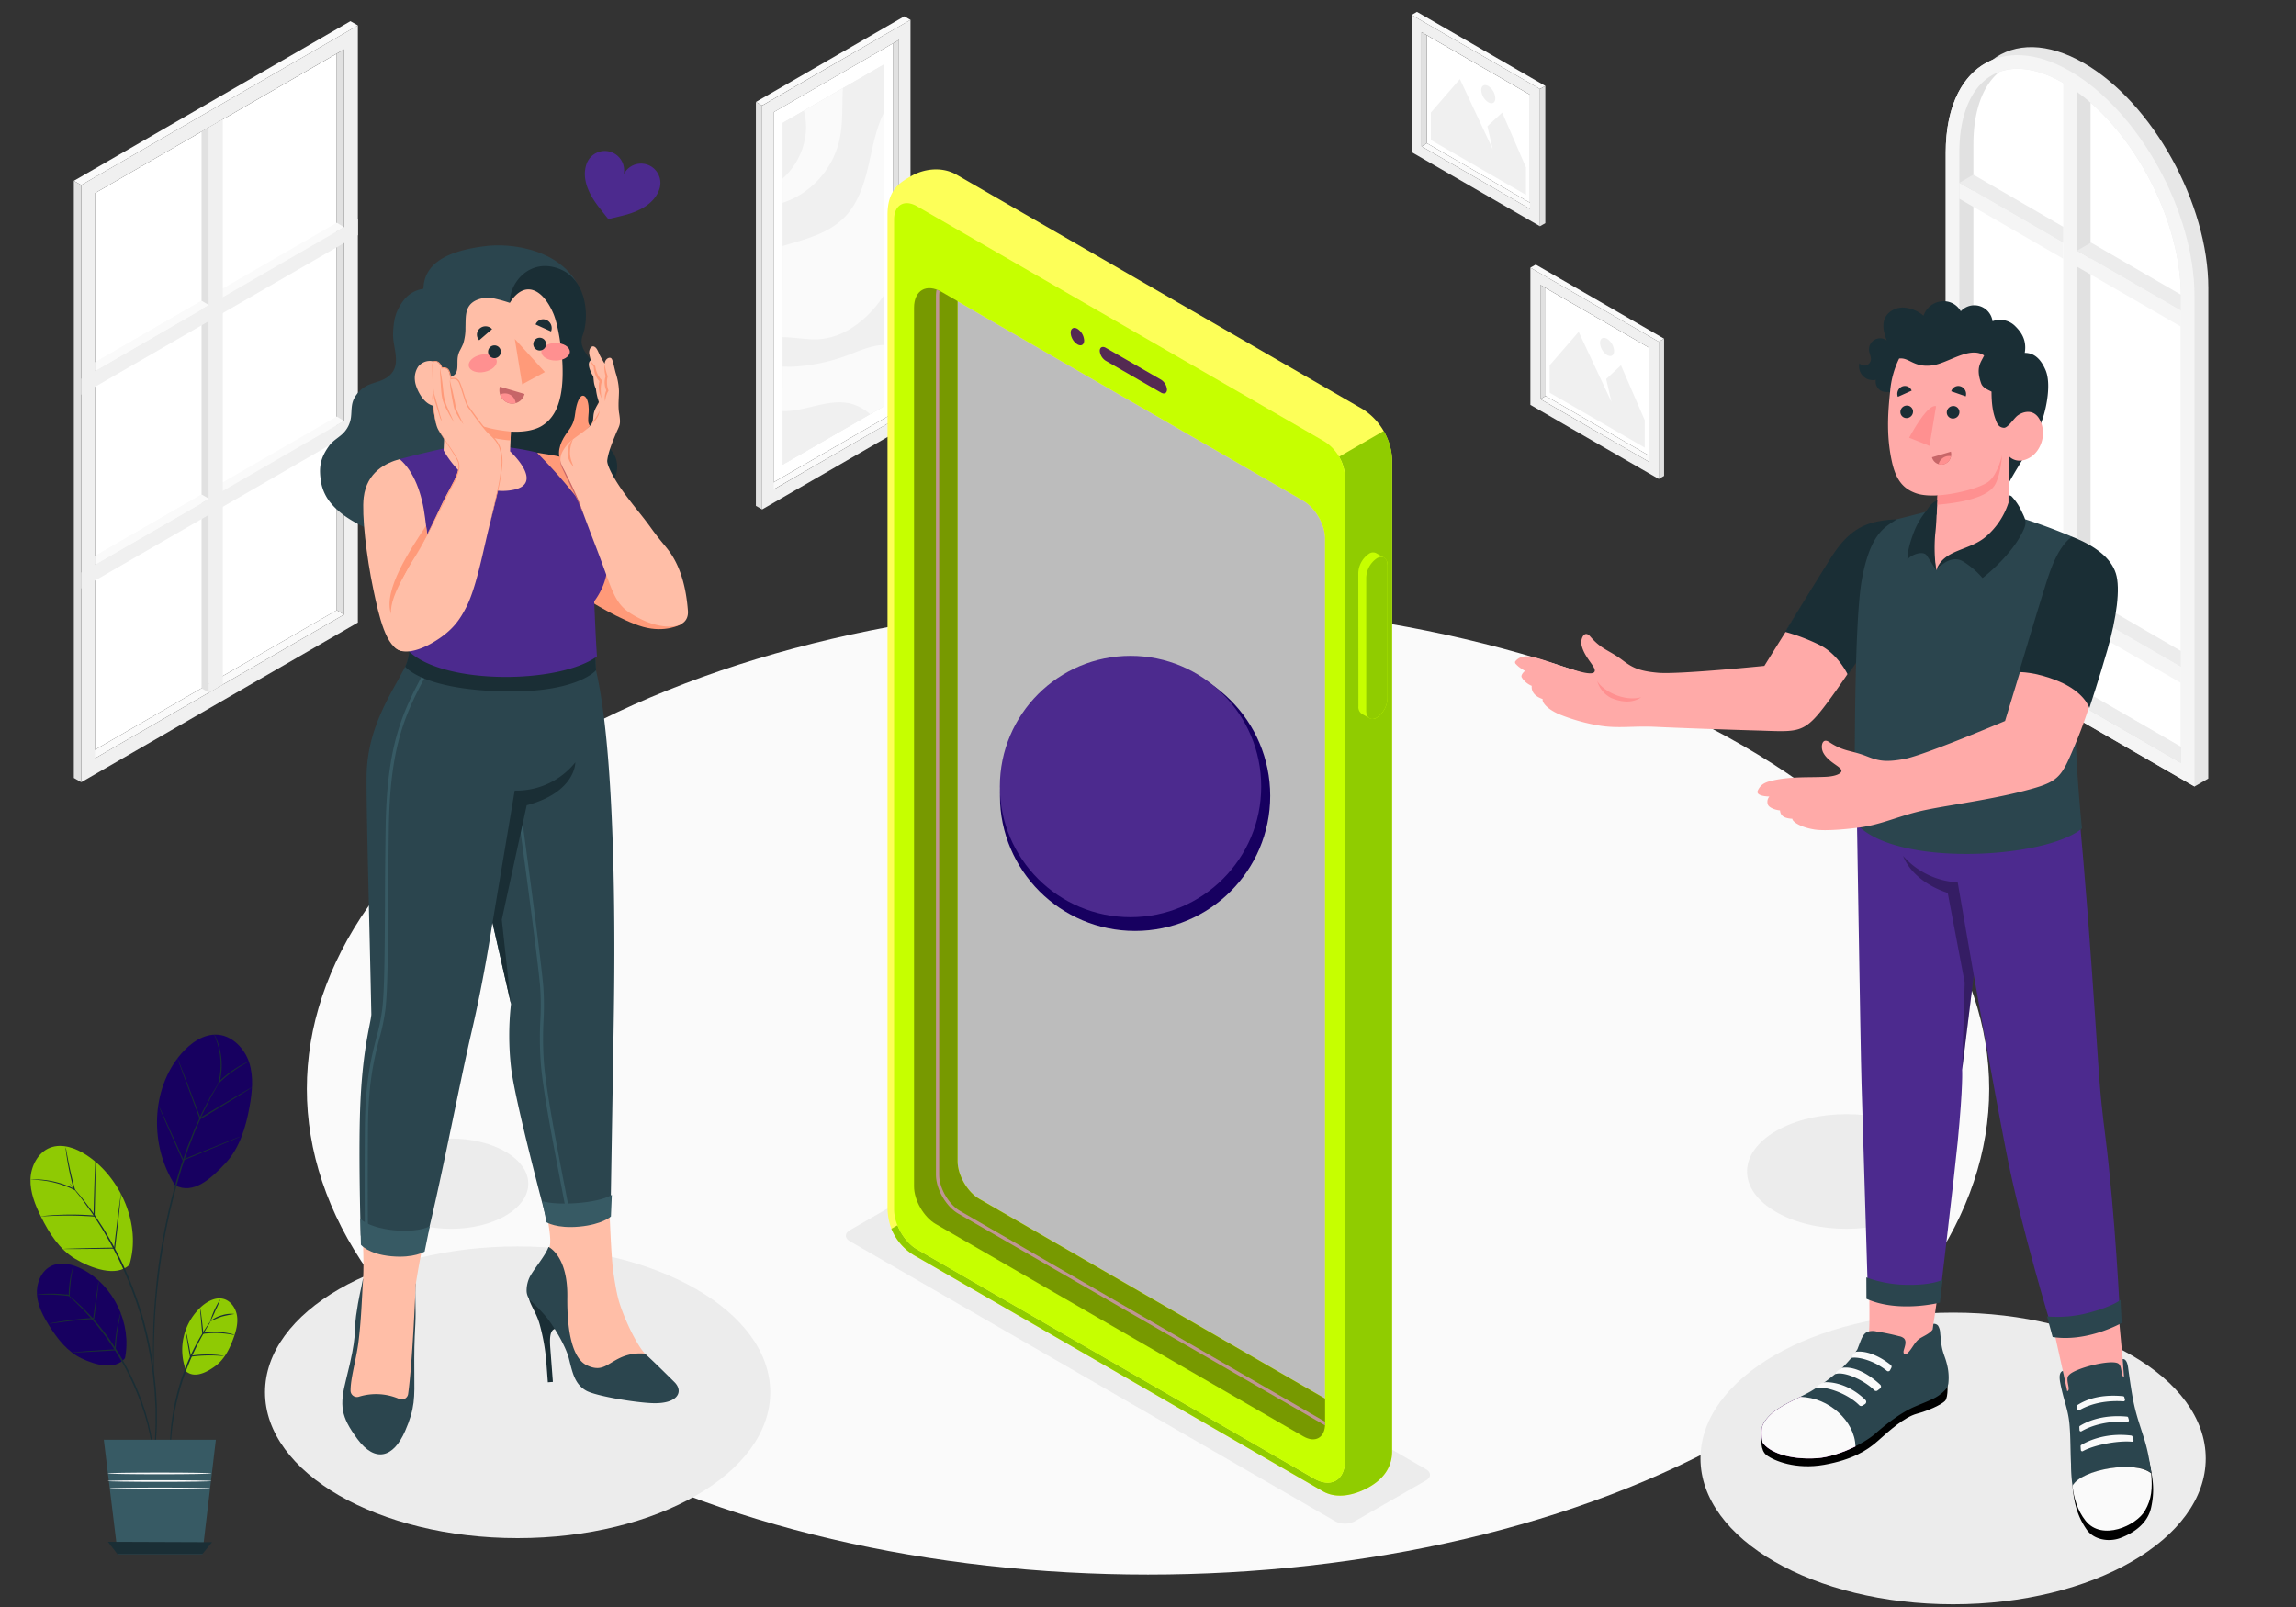 <svg id="Camada_1" data-name="Camada 1" xmlns="http://www.w3.org/2000/svg" viewBox="0 0 1000 700"><rect x="0" y="0" width="1000" height="700" fill="#333333" stroke="none"/><defs><style>.cls-1{fill:#fafafa;}.cls-2{fill:#bcbcbc;}.cls-3{fill:#ececec;}.cls-26,.cls-4{fill:#fff;}.cls-5{fill:#f0f0f0;}.cls-6{fill:#e1e1e1;}.cls-7{fill:#e7e7e7;}.cls-8{fill:#f5f5f5;}.cls-9{fill:#170060;}.cls-10{fill:#8fca03;}.cls-11{fill:#1a2e35;}.cls-12{fill:#375a64;}.cls-13{fill:#ffaaa8;}.cls-14{fill:#2b454e;}.cls-15,.cls-25{fill:#d268cc;}.cls-16{fill:#4c2a8e;}.cls-17{opacity:0.3;}.cls-18{fill:#ff9090;}.cls-19{fill:#c76668;}.cls-20{fill:#fdff58;}.cls-21{fill:#90cc00;}.cls-22{fill:#c6ff00;}.cls-23,.cls-25{opacity:0.6;}.cls-24{opacity:0.4;}.cls-26{opacity:0.2;}.cls-27{fill:#ffbea7;}.cls-28{fill:#ff9a79;}</style></defs><path id="Floor" class="cls-1" d="M240.94,623.93c-143.07-82.61-143.07-216.54,0-299.14s375-82.6,518.12,0,143.07,216.53,0,299.14S384,706.53,240.94,623.93Z"/><path class="cls-2" d="M585.79,636.22,398.1,534.35q.42-214.69.85-429.4L585.79,207.6Z"/><path id="Shadow" class="cls-3" d="M773.58,492.63c-16.89,9.75-16.89,25.57,0,35.32s44.29,9.76,61.18,0,16.9-25.56,0-35.32S790.48,482.88,773.58,492.63Z"/><path id="Shadow-2" data-name="Shadow" class="cls-3" d="M220.23,501.72c13.15,7.67,13.15,20.12,0,27.79s-34.46,7.68-47.6,0-13.15-20.12,0-27.79S207.09,494,220.23,501.72Z"/><ellipse id="Shadow-3" data-name="Shadow" class="cls-3" cx="850.66" cy="635.3" rx="110.03" ry="63.53"/><ellipse id="Shadow-4" data-name="Shadow" class="cls-3" cx="225.45" cy="606.47" rx="110.03" ry="63.53"/><path id="Shadow-5" data-name="Shadow" class="cls-3" d="M409.65,518,621.08,640c2.32,1.34,2.32,3.51,0,4.86L590,662.69a9.22,9.22,0,0,1-8.4,0l-211.43-122c-2.33-1.34-2.33-3.51,0-4.85L401.24,518A9.3,9.3,0,0,1,409.65,518Z"/><g id="Picture"><g id="Frame"><polygon class="cls-1" points="334.28 211.62 336.94 213.2 391.54 181.68 388.88 180.1 334.28 211.62"/><polygon class="cls-4" points="388.88 180.1 336.94 210.07 336.95 48.86 388.88 18.9 388.88 180.1"/><path class="cls-5" d="M396.56,8.64,331.93,46V221.9l64.63-37.32Zm-5,173L337,213.2V48.86l54.59-31.52Z"/><polygon class="cls-6" points="391.54 181.68 388.88 180.1 388.88 18.9 391.54 17.34 391.54 181.68"/><polygon class="cls-1" points="396.56 8.64 393.86 7.1 329.22 44.41 331.93 45.96 396.56 8.64"/><polygon class="cls-6" points="329.22 44.41 331.93 45.96 331.93 221.9 329.22 220.35 329.22 44.41"/></g><g id="Land"><polygon class="cls-5" points="384.98 176.99 340.84 202.47 340.84 53.55 384.98 28.07 384.98 176.99"/></g><g id="Land-2" data-name="Land"><polygon class="cls-5" points="384.98 176.99 340.84 202.47 340.84 53.55 384.98 28.07 384.98 176.99"/></g><path class="cls-1" d="M340.84,159.67a41.54,41.54,0,0,0,6.31-.06,79.55,79.55,0,0,0,21.5-4.67c5.34-2,10.68-4.53,16.33-4.69V177l-6,3.45a20.1,20.1,0,0,0-8.19-4.55c-8.51-2.24-17.23,2-26,3a35.6,35.6,0,0,1-4,.2Z"/><path class="cls-1" d="M340.84,107.15c9.88-2.92,20-5.35,27.06-12.6,5.68-5.84,8.35-13.93,10.22-21.86s3.16-16.12,6.75-23.43c0-.07.08-.14.11-.21v79.58c-.55.83-1.1,1.65-1.69,2.45-6.49,8.79-16,16.13-27,16.7-5.13.26-10.42-.94-15.5-.92Z"/><path class="cls-1" d="M340.84,77.78c7.57-6.68,11.63-17.4,9.78-27.38-.14-.74-.31-1.48-.5-2.21l17-9.8c-.06,1.12-.12,2.23-.15,3.35-.18,6.48.05,13-1.39,19.37a38,38,0,0,1-19.35,25,36.64,36.64,0,0,1-5.37,2.24Z"/></g><g id="Picture-2" data-name="Picture"><g id="Frame-2" data-name="Frame"><polygon class="cls-1" points="668.68 89.64 666.37 91.02 619.16 63.76 621.46 62.38 668.68 89.64"/><polygon class="cls-4" points="621.46 62.38 666.37 88.31 666.37 41.27 621.46 15.36 621.46 62.38"/><path class="cls-5" d="M614.81,66.26l55.91,32.28V38.77L614.81,6.49ZM619.16,14l47.21,27.26V91L619.16,63.76Z"/><polygon class="cls-6" points="619.16 63.76 621.46 62.38 621.46 15.36 619.16 14.01 619.16 63.76"/><polygon class="cls-1" points="614.81 6.49 617.15 5.16 673.05 37.43 670.72 38.77 614.81 6.49"/><polygon class="cls-6" points="673.05 37.43 670.72 38.77 670.72 98.54 673.05 97.2 673.05 37.43"/></g><g id="Land-3" data-name="Land"><polygon class="cls-5" points="623.21 60.98 664.62 84.89 664.62 72.93 654.27 49.02 647.82 55 650.14 65.02 635.84 34.44 623.21 49.02 623.21 60.98"/><path class="cls-5" d="M648.21,37.48a6.77,6.77,0,0,1,3.06,5.3c0,2-1.37,2.75-3.06,1.77a6.77,6.77,0,0,1-3.07-5.3C645.14,37.29,646.52,36.5,648.21,37.48Z"/></g></g><g id="Picture-3" data-name="Picture"><g id="Frame-3" data-name="Frame"><polygon class="cls-1" points="720.41 199.74 718.11 201.12 670.89 173.85 673.19 172.48 720.41 199.74"/><polygon class="cls-4" points="673.19 172.48 718.11 198.41 718.1 151.37 673.19 125.46 673.19 172.48"/><path class="cls-5" d="M666.54,176.36l55.91,32.27V148.87l-55.91-32.28Zm4.35-52.25,47.21,27.26v49.74l-47.22-27.26Z"/><polygon class="cls-6" points="670.89 173.85 673.19 172.48 673.19 125.46 670.89 124.11 670.89 173.85"/><polygon class="cls-1" points="666.54 116.59 668.88 115.25 724.78 147.53 722.45 148.87 666.54 116.59"/><polygon class="cls-6" points="724.78 147.53 722.45 148.87 722.45 208.63 724.78 207.3 724.78 147.53"/></g><g id="Land-4" data-name="Land"><polygon class="cls-5" points="674.94 171.07 716.35 194.98 716.35 183.03 706 159.12 699.55 165.1 701.87 175.12 687.57 144.54 674.94 159.12 674.94 171.07"/><path class="cls-5" d="M699.94,147.58a6.76,6.76,0,0,1,3.06,5.3c0,2-1.37,2.75-3.06,1.77a6.77,6.77,0,0,1-3.06-5.3C696.88,147.39,698.25,146.6,699.94,147.58Z"/></g></g><g id="Window"><g id="Window-2" data-name="Window"><g id="Frame-4" data-name="Frame"><polygon class="cls-1" points="38.22 328.41 41.41 330.31 149.84 267.7 146.66 265.8 38.22 328.41"/><polygon class="cls-4" points="146.66 265.8 41.41 326.56 41.41 84.1 146.66 23.36 146.66 265.8"/><path class="cls-5" d="M155.86,11.07,35.39,80.62V340.73l120.47-69.55Zm-6,256.63L41.41,330.31V84.1L149.84,21.49Z"/><polygon class="cls-6" points="149.84 267.7 146.66 265.8 146.66 23.36 149.84 21.49 149.84 267.7"/><polygon class="cls-1" points="41.41 242.2 41.41 245.94 149.84 183.34 146.66 181.44 41.41 242.2"/><polygon class="cls-1" points="41.41 157.8 41.41 161.54 149.84 98.93 146.66 97.03 41.41 157.8"/><polygon class="cls-1" points="155.86 11.07 152.62 9.22 32.16 78.77 35.39 80.62 155.86 11.07"/><polygon class="cls-6" points="32.16 78.77 35.39 80.62 35.39 340.73 32.16 338.87 32.16 78.77"/><polygon class="cls-6" points="87.79 57.32 91.03 55.45 91.03 301.67 87.79 299.82 87.79 57.32"/></g><polygon class="cls-5" points="97.04 51.99 91.03 55.45 91.03 301.67 97.04 298.19 97.04 51.99"/><polygon class="cls-5" points="155.86 95.46 155.86 102.4 35.39 171.95 35.39 165.01 155.86 95.46"/><polygon class="cls-5" points="155.86 179.85 155.86 186.79 35.39 256.34 35.39 249.4 155.86 179.85"/><polygon class="cls-1" points="91.03 132.89 87.79 131.02 41.41 157.8 41.41 161.54 91.03 132.89"/><polygon class="cls-1" points="91.03 217.26 87.79 215.39 41.41 242.16 41.41 245.91 91.03 217.26"/></g></g><g id="Window-3" data-name="Window"><path class="cls-7" d="M961.82,125.5c0-36.83-24.25-80.69-54.17-98-15.84-9.14-30.09-9-40-1.38-12.32,5.11-20.2,19.28-20.2,40.27V280L955.8,342.6l6-3.47Z"/><path class="cls-8" d="M955.8,342.6V129c0-36.84-24.25-80.7-54.17-98s-54.18-1.42-54.18,35.41V280Z"/><path class="cls-6" d="M949.88,129V332.34l-96.5-55.73V66.42c0-18.4,6.47-31.1,17.36-35.1a22.34,22.34,0,0,1,7.9-1.37c6.17,0,12.9,2.08,20,6.2C926.91,52.45,949.88,94.09,949.88,129Z"/><polygon class="cls-3" points="853.38 276.62 859.5 273.09 949.88 325.28 949.88 332.34 853.38 276.62"/><path class="cls-4" d="M949.88,129v196.3L859.5,273.09l0-210.21c0-14.62,4.11-25.65,11.26-31.56a22.34,22.34,0,0,1,7.9-1.37c6.17,0,12.9,2.08,20,6.2C926.91,52.45,949.88,94.09,949.88,129Z"/><polygon class="cls-8" points="904.59 306.19 898.66 302.76 898.66 34.01 904.59 34.01 904.59 306.19"/><path class="cls-6" d="M910.52,44.71V302.77l-5.93,3.41V40C906.61,41.44,908.58,43,910.52,44.71Z"/><polygon class="cls-8" points="853.38 234.81 898.66 260.96 898.66 267.91 853.38 241.77 853.38 234.81"/><polygon class="cls-3" points="859.5 231.28 853.38 234.81 898.66 260.96 898.66 254 859.5 231.28"/><polygon class="cls-8" points="904.59 264.37 949.88 290.52 949.88 297.47 904.59 271.33 904.59 264.37"/><polygon class="cls-3" points="910.71 260.84 904.59 264.37 949.88 290.52 949.88 283.57 910.71 260.84"/><polygon class="cls-8" points="853.38 79.62 898.66 105.77 898.66 112.72 853.38 86.58 853.38 79.62"/><polygon class="cls-3" points="859.5 76.09 853.38 79.62 898.66 105.77 898.66 98.82 859.5 76.09"/><polygon class="cls-8" points="904.59 109.18 949.88 135.33 949.88 142.28 904.59 116.14 904.59 109.18"/><polygon class="cls-3" points="910.71 105.66 904.59 109.18 949.88 135.33 949.88 128.38 910.71 105.66"/></g><path class="cls-9" d="M76.26,516.28c-11.1-17-10.67-41.82,2.59-57.18,4.12-4.77,9.87-8.91,16.15-8.37s11.6,6.06,13.56,12.2,1.27,12.81.13,19.16c-1.61,8.88-4.31,18-10.47,24.58s-14,13.94-22,9.61"/><path class="cls-10" d="M81.21,597.48a25.4,25.4,0,0,1,7.08-28.83c2.55-2.08,5.89-3.7,9.08-2.85s5.43,4.17,5.88,7.52-.5,6.71-1.67,9.88c-1.63,4.43-3.85,8.87-7.62,11.71s-9,5.52-12.75,2.57"/><path class="cls-9" d="M54.43,591.65c3.06-15.06-4.88-31.68-18.51-38.77-4.23-2.2-9.44-3.5-13.71-1.37S15.75,559,16.09,563.9s2.69,9.36,5.28,13.51c3.62,5.8,8.06,11.44,14.25,14.35s14.45,5.15,18.81-.11"/><path class="cls-10" d="M56.36,550.93c5.31-17.16-3.7-38-18.73-47.81-4.66-3.06-10.57-5.18-15.78-3.2s-8.4,8-8.57,13.69,2,11.21,4.56,16.33c3.53,7.17,8,14.25,14.88,18.37s18,8.23,23.64,2.62"/><path class="cls-11" d="M67,634.79a3,3,0,0,1-.18-.83c-.09-.62-.21-1.41-.35-2.39-.08-.53-.16-1.1-.24-1.73s-.26-1.31-.4-2c-.28-1.46-.57-3.14-1.05-4.95L64.13,620l-.9-3.06c-.57-2.13-1.41-4.34-2.21-6.68a127.34,127.34,0,0,0-6.62-14.69,129.56,129.56,0,0,0-8.58-13.64c-1.52-2-2.89-3.88-4.34-5.54l-2.06-2.44-2-2.15c-1.25-1.41-2.48-2.57-3.55-3.61l-1.48-1.46-1.31-1.16-1.8-1.62a3.36,3.36,0,0,1-.59-.6,4.06,4.06,0,0,1,.69.49l1.89,1.52,1.35,1.11,1.53,1.42c1.1,1,2.36,2.16,3.64,3.55l2.05,2.14c.67.78,1.37,1.59,2.1,2.42,1.48,1.65,2.88,3.57,4.42,5.53A122.24,122.24,0,0,1,55,595.22,121.19,121.19,0,0,1,61.65,610c.78,2.37,1.61,4.59,2.16,6.74l.87,3.09c.22,1,.44,2,.65,2.88.45,1.84.7,3.52.94,5,.12.73.23,1.42.34,2.06s.12,1.21.18,1.74c.09,1,.16,1.79.22,2.42A4.44,4.44,0,0,1,67,634.79Z"/><path class="cls-11" d="M66.64,637.88a1.48,1.48,0,0,1,0-.34c0-.27,0-.6.08-1,.08-.93.2-2.2.35-3.81.08-.83.17-1.75.27-2.75s.1-2.11.17-3.29c.08-2.35.31-5,.23-8,0-1.48,0-3,0-4.66s-.17-3.3-.25-5c-.12-3.49-.59-7.19-1-11.09a174.67,174.67,0,0,0-5.26-24.95A174.87,174.87,0,0,0,52,549.14c-1.78-3.5-3.4-6.86-5.2-9.85-.89-1.51-1.67-3-2.54-4.37L41.74,531c-1.55-2.54-3.2-4.66-4.56-6.59-.7-1-1.32-1.86-1.93-2.67s-1.21-1.5-1.73-2.16l-2.37-3c-.24-.32-.44-.58-.61-.79a1,1,0,0,1-.18-.29s.09.07.24.24l.66.75,2.48,2.92,1.78,2.12c.63.79,1.27,1.69,2,2.63,1.4,1.92,3.08,4,4.66,6.55l2.57,3.91c.89,1.36,1.69,2.85,2.59,4.36,1.83,3,3.48,6.35,5.28,9.86a169.42,169.42,0,0,1,9.28,23.88,168.45,168.45,0,0,1,5.23,25.07c.41,3.92.86,7.64,1,11.15.07,1.75.21,3.44.21,5.06s0,3.19,0,4.68c0,3-.21,5.67-.34,8-.08,1.18-.13,2.28-.22,3.29s-.24,1.92-.34,2.75c-.21,1.6-.37,2.87-.49,3.8-.06.4-.1.72-.14,1S66.66,637.88,66.64,637.88Z"/><path class="cls-11" d="M95.56,471.24a1.33,1.33,0,0,1-.15.32c-.12.24-.28.53-.47.89-.47.82-1.1,2-1.9,3.39-.41.73-.9,1.53-1.37,2.44s-1,1.92-1.49,3-1.1,2.22-1.71,3.43-1.13,2.56-1.74,3.93-1.26,2.82-1.88,4.34-1.21,3.13-1.84,4.78l-1,2.53c-.3.86-.59,1.74-.9,2.64l-1.85,5.51c-2.36,7.62-4.59,16.09-6.47,25.09s-3.11,17.7-4,25.61-1.41,15.09-1.57,21.12c-.16,3-.19,5.73-.2,8.13s0,4.46,0,6.14,0,2.94.06,3.89c0,.41,0,.74,0,1a1.35,1.35,0,0,1,0,.35s0-.12-.05-.35,0-.6-.07-1c0-.95-.11-2.25-.19-3.89s-.13-3.75-.13-6.15,0-5.13.08-8.15c.1-6,.65-13.22,1.42-21.17s2.18-16.64,4-25.68,4.15-17.53,6.55-25.15c.64-1.89,1.28-3.73,1.89-5.52l.91-2.65q.51-1.28,1-2.52c.66-1.65,1.29-3.25,1.89-4.78s1.32-3,1.93-4.34,1.2-2.69,1.79-3.92,1.22-2.34,1.77-3.41,1.07-2,1.54-3,1-1.7,1.43-2.42l2-3.33.54-.85C95.48,471.33,95.55,471.23,95.56,471.24Z"/><path class="cls-11" d="M91.78,575.47a14.51,14.51,0,0,1-1.18,2.07c-.81,1.3-1.93,3.22-3.23,5.62s-2.76,5.33-4.21,8.64a114.59,114.59,0,0,0-4.08,11,116.35,116.35,0,0,0-2.85,11.4c-.66,3.55-1.13,6.78-1.39,9.5s-.44,4.94-.5,6.47a14.69,14.69,0,0,1-.2,2.37,14.78,14.78,0,0,1-.09-2.38c0-1.54.06-3.76.27-6.5s.62-6,1.25-9.58a108.63,108.63,0,0,1,2.81-11.5,106.87,106.87,0,0,1,4.17-11.07,94.84,94.84,0,0,1,4.37-8.62c1.37-2.38,2.56-4.26,3.44-5.52A15.93,15.93,0,0,1,91.78,575.47Z"/><polygon class="cls-12" points="45.22 627.15 94.01 627.15 88.11 676.98 51.3 676.98 45.22 627.15"/><polygon class="cls-11" points="47 671.6 51.15 676.98 88.11 676.98 92.37 671.77 47 671.6"/><path class="cls-1" d="M92.11,641.8c0,.2-10.13.37-22.61.37s-22.61-.17-22.61-.37,10.12-.36,22.61-.36S92.11,641.6,92.11,641.8Z"/><path class="cls-1" d="M92.11,645.12c0,.2-10.13.36-22.61.36s-22.61-.16-22.61-.36,10.12-.36,22.61-.36S92.11,644.92,92.11,645.12Z"/><path class="cls-1" d="M91.5,648.33c0,.2-9.77.37-21.82.37s-21.82-.17-21.82-.37,9.77-.36,21.82-.36S91.5,648.13,91.5,648.33Z"/><path class="cls-11" d="M52.68,519.76a2.5,2.5,0,0,1,0,.48c0,.36-.07.81-.11,1.35-.13,1.25-.3,2.93-.5,5-.45,4.18-1.1,10-1.84,16.35l-.09.72,0,.21h-.22c-6.27.1-11.91.16-16,.18H29.09l-1.31,0a1.48,1.48,0,0,1-.45,0,2.23,2.23,0,0,1,.45-.05l1.31-.07,4.81-.15c4.08-.11,9.72-.23,16-.33l-.24.22.09-.72c.74-6.38,1.45-12.16,2-16.34.27-2,.49-3.7.66-4.94.08-.54.15-1,.2-1.34A1.89,1.89,0,0,1,52.68,519.76Z"/><path class="cls-11" d="M41.58,504.86a1.72,1.72,0,0,1,0,.49c0,.38,0,.84,0,1.4,0,1.29,0,3,0,5.14-.06,4.34-.18,10.34-.34,17,0,.27,0,.53,0,.78v.26l-.26,0a153.3,153.3,0,0,0-16.4-.37c-2.09.07-3.78.15-4.95.21l-1.34.07a2.1,2.1,0,0,1-.47,0,1.5,1.5,0,0,1,.46-.09c.31,0,.76-.1,1.34-.15,1.16-.12,2.85-.26,4.94-.37a127.84,127.84,0,0,1,16.46.22l-.27.24c0-.25,0-.51,0-.78.16-6.62.34-12.62.49-17,.08-2.11.15-3.85.2-5.14,0-.55.06-1,.08-1.39A3.26,3.26,0,0,1,41.58,504.86Z"/><path class="cls-11" d="M28.6,499.79a7.59,7.59,0,0,1,.31,1.43c.18,1,.43,2.33.72,3.92.63,3.31,1.62,7.87,3,12.87l.15.53-.49-.24-.59-.29a42.36,42.36,0,0,0-13-3.8c-1.73-.21-3.15-.29-4.12-.33a9.66,9.66,0,0,1-1.52-.08s.13,0,.39,0,.64,0,1.13-.06a35.79,35.79,0,0,1,4.16.17,39.5,39.5,0,0,1,13.17,3.71l.6.29-.35.28a124.8,124.8,0,0,1-2.88-12.94c-.27-1.67-.46-3-.57-4A8.62,8.62,0,0,1,28.6,499.79Z"/><path class="cls-11" d="M97.49,590.62c0,.08-1.41-.07-3.69-.16a63.27,63.27,0,0,0-8.87.29c-.7.08-1.39.16-2,.25l-.23,0,0-.23c-.53-2.95-1-5.55-1.27-7.42a21,21,0,0,1-.38-3,20.35,20.35,0,0,1,.7,3c.38,1.85.88,4.44,1.42,7.39l-.27-.2,2.06-.26a49.76,49.76,0,0,1,8.94-.14c1.14.08,2.06.2,2.7.29A4.4,4.4,0,0,1,97.49,590.62Z"/><path class="cls-11" d="M102.1,581.47c0,.08-1.37-.24-3.57-.51a38.68,38.68,0,0,0-8.66-.09c-.53,0-1,.12-1.53.19l-.25,0,0-.25c-.31-3-.55-5.72-.71-7.65a21,21,0,0,1-.16-3.11,21,21,0,0,1,.48,3.08c.25,1.92.56,4.6.88,7.63l-.28-.22c.49-.07,1-.14,1.55-.19a33.87,33.87,0,0,1,8.76.23c1.1.18,2,.39,2.6.55A3.4,3.4,0,0,1,102.1,581.47Z"/><path class="cls-11" d="M105.41,494.73a3.05,3.05,0,0,1-.49.25l-1.42.64-5.28,2.24L80.74,505.1l-.94.39-.22.09-.1-.22C76.6,498.84,74,493,72.1,488.68c-.9-2.08-1.64-3.79-2.17-5l-.57-1.38a2.05,2.05,0,0,1-.17-.49,2,2,0,0,1,.26.45c.17.36.38.8.65,1.34.57,1.24,1.35,2.92,2.31,5l7.52,16.62-.32-.13,1-.39,17.53-7.1,5.33-2.1,1.46-.55A2,2,0,0,1,105.41,494.73Z"/><path class="cls-11" d="M109.68,473.66a2.42,2.42,0,0,1-.43.31l-1.28.83-4.76,3-15.89,9.69-.26.15-.1-.28-.29-.77c-2.59-7-4.93-13.31-6.66-18-.81-2.26-1.48-4.11-2-5.47-.21-.6-.38-1.1-.51-1.49a1.91,1.91,0,0,1-.15-.53,1.81,1.81,0,0,1,.24.49c.16.39.35.87.6,1.47l2.11,5.41,6.79,17.91.29.77-.36-.13,16-9.56,4.84-2.83,1.33-.75A1.72,1.72,0,0,1,109.68,473.66Z"/><path class="cls-11" d="M108.28,462.41a7,7,0,0,1-1,.62c-.68.38-1.67.94-2.88,1.68a51.76,51.76,0,0,0-8.84,6.92l-.61.6.2-.83c.22-.88.41-1.8.57-2.74a32,32,0,0,0-.69-13,39.55,39.55,0,0,0-1.25-3.78,10.1,10.1,0,0,1-.53-1.38,7.7,7.7,0,0,1,.7,1.3,28.35,28.35,0,0,1,1.41,3.76,30.37,30.37,0,0,1,.84,13.18c-.15,1-.35,1.89-.57,2.78l-.41-.24a46.38,46.38,0,0,1,9-6.84c1.23-.72,2.25-1.23,3-1.57A6.73,6.73,0,0,1,108.28,462.41Z"/><path class="cls-11" d="M52.61,571.8a7.06,7.06,0,0,1-.22,1.26c-.17.8-.42,2-.68,3.43A83,83,0,0,0,50.4,588v.22l-.22,0-1.1.06c-4.84.29-9.22.53-12.39.68l-3.76.15a6.76,6.76,0,0,1-1.38,0,8.92,8.92,0,0,1,1.37-.18l3.75-.3c3.17-.24,7.55-.53,12.38-.82l1.1-.07-.24.24a72.61,72.61,0,0,1,1.47-11.6c.32-1.45.61-2.61.84-3.41A5.9,5.9,0,0,1,52.61,571.8Z"/><path class="cls-11" d="M43,558.05a7,7,0,0,1-.08,1.27c-.11.91-.24,2.07-.4,3.47-.35,2.94-.88,7-1.49,11.58l0,.2h-.2l-1.57.11c-5,.33-9.43.84-12.66,1.27l-3.82.51a7.38,7.38,0,0,1-1.41.14,7.81,7.81,0,0,1,1.38-.33c.89-.18,2.19-.42,3.8-.67,3.22-.51,7.7-1.08,12.67-1.42l1.58-.1-.23.22c.62-4.57,1.21-8.64,1.65-11.56l.54-3.45A5.77,5.77,0,0,1,43,558.05Z"/><path class="cls-11" d="M31.74,552.13c.07,0-.22,1.34-.57,3.52a63.42,63.42,0,0,0-.79,8.64v.27l-.28,0-.81-.1a76.74,76.74,0,0,0-9.22-.55l-2.8,0a4.36,4.36,0,0,1-1,0,3.88,3.88,0,0,1,1-.17c.66-.07,1.62-.14,2.81-.19a58.81,58.81,0,0,1,9.28.41l.82.11-.28.23a50.89,50.89,0,0,1,.94-8.68c.22-1.09.44-2,.6-2.55A4.17,4.17,0,0,1,31.74,552.13Z"/><path class="cls-11" d="M96,565.88a42.38,42.38,0,0,1-2.17,5,43.5,43.5,0,0,1-2.35,4.87A36.89,36.89,0,0,1,96,565.88Z"/><path class="cls-11" d="M102.15,572.37a52.58,52.58,0,0,0-5.55,1.13,49.74,49.74,0,0,0-5.21,2.21A12.77,12.77,0,0,1,96.45,573,12.89,12.89,0,0,1,102.15,572.37Z"/><g id="Character"><g id="Bottom"><path class="cls-13" d="M814.19,576.69c.24-12.71-1-69.34-1-69.34l37.46.39c-5.36,47.75-7.71,63.9-8.59,69l-.35,2.39a8.1,8.1,0,0,1,.18,1.8c.35,8.4-9.21,13.44-16.57,19.43-2.91,2.37-11.36,9.35-20,14.12-5.41,3-16.64,3.81-18.19.43A156.21,156.21,0,0,0,809,593.64C812.38,589.72,814,585,814.19,576.69Z"/><path d="M767.55,626.2c-.51,0-1,5.49,1.84,7.65,3.3,2.5,12.83,6.39,25.09,4.2s18.76-6.23,23.51-10.49,11.4-10.27,16.92-11.76c5.13-1.37,10.65-3.94,12.24-5.58s1-8.54,1-8.54Z"/><path class="cls-14" d="M804.12,594c.75-.82,1.49-1.65,2.2-2.49a20.6,20.6,0,0,0,1.79-2.46,6.13,6.13,0,0,1,.56-.84,3.14,3.14,0,0,0,.5-1l1.08-2.79c.65-1.68,1.44-3.51,3.07-4.27a6.84,6.84,0,0,1,3.94-.17,100.91,100.91,0,0,1,9.89,2.06,4.26,4.26,0,0,1,2.16,1c1.22,1.36.3,3.46-.17,5.22-.19.7-.06,1.72.66,1.74a1.19,1.19,0,0,0,.75-.35c2.27-1.91,3.24-5.17,5.77-6.72,1.74-1.06,4.23-2.1,5.4-3.76l.37-2.52a2.4,2.4,0,0,1,2,.77,6.67,6.67,0,0,1,.95,3.32c.22,1.94.32,3.68.65,5.61.51,3,1.49,4.77,2.16,7.39a23.54,23.54,0,0,1,.76,8.72,5.15,5.15,0,0,1-1.73,3.32,17.08,17.08,0,0,1-5.08,3.57c-2.57,1.25-5.25,2.26-7.88,3.39-5.42,2.32-11.6,6.85-17,11.62-5.58,4.93-17.55,10.21-25.58,10.74-12.26.81-21.09-2.75-23.74-6.9-.41-2.9-.78-5.91.41-8.07,3.85-7,13.26-9.86,20.67-14.09a84.46,84.46,0,0,0,9.26-6.43A50.31,50.31,0,0,0,804.12,594Z"/><path class="cls-1" d="M811.17,612.3a1.13,1.13,0,0,1-1.39-.19c-5.34-5.38-15.41-8.6-18.83-7.38,0,0,.42-1.66,3.81-2.64,0,0,8.92-.85,17.7,7.7a1.18,1.18,0,0,1-.21,1.84Z"/><path class="cls-1" d="M799.33,598.57c3.7-1.41,12.6,2.61,17,7a1.06,1.06,0,0,0,1.41.12l1.09-.84a1.1,1.1,0,0,0,.09-1.68c-2.49-2.33-9.63-8.31-16.55-7.37C802.36,595.8,799.62,597.19,799.33,598.57Z"/><path class="cls-1" d="M806.32,591.5c2.64-.61,9.63.93,15.45,5.6a.94.94,0,0,0,1.46-.3l.52-1a1,1,0,0,0-.25-1.23c-2-1.64-8.81-6.57-15.25-5.73A6.32,6.32,0,0,0,806.32,591.5Z"/><path class="cls-15" d="M784.13,608.49c15.31,3.36,21.18,13.37,24,21.58-5.49,2.7-11.84,4.79-16.74,5.11-12.26.81-21.09-2.75-23.74-6.9-.41-2.9-.78-5.91.41-8.07C771.11,614.55,777.79,611.62,784.13,608.49Z"/><path class="cls-1" d="M784.13,608.49c12.35.12,23.82,10.62,24,21.58-5.49,2.7-11.84,4.79-16.74,5.11-12.26.81-21.09-2.75-23.74-6.9-.41-2.9-.78-5.91.41-8.07C771.11,614.55,777.79,611.62,784.13,608.49Z"/><path class="cls-13" d="M882,524.26l35.52-4.52c2.6,21.79,5,52,7,72.3l.58,7.7s5.81,27.34,4.58,35.57c-1.86,12.37-20.74,9.59-22,2.28s-5.66-21.09-9.21-40.42C897,590.15,882.2,525.41,882,524.26Z"/><path d="M902.65,647.17l10.68-28.67c3.16-2.15,6.81-6.39,10.58-4.38a16.2,16.2,0,0,1,3.67,2.39c2.88,2.72,3.35,6.88,4.35,10.59s3.69,7,4.46,10.84c1.46,7.26,2,11.88.52,18.73s-7.37,11-13.38,13.27c-5,1.89-11.61.81-14.72-3.68C904.9,660.61,903.32,655,902.65,647.17Z"/><path class="cls-14" d="M902.65,647.17C907,640.1,930.27,636,937,641.71c-.12-.89-.26-1.85-.42-2.85-1.51-9.27-2.33-10.82-5-19.3a84.36,84.36,0,0,1-2.93-12c-.74-4.22-1.38-9-1.8-12-.58-4.12-2.36-3.52-2.36-3.52l.58,7.7s-.54.21-.89-1.35-.32-3.84-1.76-4.54c-3.48-1.72-18.33,2.09-21.12,4.95-.54.54-1.22,1-.59,4.13.4,2,.45,2.77-.34,3.08l-1.91-8.84c-1.35.43-1.72,2.15-1.13,5.22,1.53,7.91,3.39,11.35,4,17.94.52,5.85.36,10.81.68,17.52A68.92,68.92,0,0,0,902.65,647.17Z"/><path class="cls-1" d="M928.57,628c-6.53-.6-16.84,1.55-21.41,4.12a.61.61,0,0,1-.88-.55l-.11-1.56a.62.62,0,0,1,.29-.59c1.66-1,9.76-5.61,21.79-4.1a.65.65,0,0,1,.54.51l.42,1.38A.62.62,0,0,1,928.57,628Z"/><path class="cls-1" d="M926.57,619.32c-6.48-.43-14.25.79-20,4.12a.58.58,0,0,1-.87-.49l-.08-1.32a.62.62,0,0,1,.31-.56c1.67-1,8.53-5.14,20.47-4a.6.6,0,0,1,.53.46l.27,1A.62.62,0,0,1,926.57,619.32Z"/><path class="cls-1" d="M924.83,610.4c-6.48-.43-13.53.58-19.25,3.9a.57.57,0,0,1-.86-.49l-.08-1.31a.61.61,0,0,1,.3-.56c1.67-1,7.81-4.94,19.75-3.77a.6.6,0,0,1,.53.45l.27,1A.62.62,0,0,1,924.83,610.4Z"/><path class="cls-1" d="M936.93,641.8c.55,6.59.26,11.12-2.71,16.25-3.8,6.55-18.77,13.36-25.88,4.37-3.53-4.47-5.09-9.75-5.69-15.25C906.61,639.94,930.27,636,936.93,641.8Z"/><path class="cls-16" d="M904.92,347.86c3.7,38.64,5.57,66,7.54,94.54,1.72,24.82,1.82,31.66,4.48,52.47,4.35,34,6.41,78.43,6.41,78.43s-12.1,8.21-29.65,5.5c0,0-13.63-44.68-19.93-77.16C868,472,859.66,424.76,859.66,424.76L854.58,466s.51,6.25-1.93,31.48c-1.21,12.52-7.71,67.43-7.71,67.43s-17.72,4.21-31.41-1.94c0,0-2.4-79.33-2.75-90.84-.5-16.31-2.13-127-2.45-139.35Z"/><path class="cls-14" d="M812.91,565.75c14,6.29,32,1.67,32,1.67l1.17-10s-4.13,2.38-15,2.24a52.69,52.69,0,0,1-18.21-3.24Z"/><path class="cls-17" d="M859.66,424.76l-7-40.43a34,34,0,0,1-23.79-11.5c4.78,12,19.44,16.1,19.44,16.1L855.71,428l-1.13,38Z"/><path class="cls-14" d="M894,582.39c15.16,2.38,30.08-6.12,30.08-6.12l-.52-10.07S920.46,569,910,571.76a52.81,52.81,0,0,1-18.43,1.67Z"/></g><g id="Top"><path class="cls-13" d="M721,316.61c9.92.47,28.34,1.14,44.08,1.59,16.53.48,19.9,1.52,27.79-8.24s22.34-32.23,22.34-32.23,12.61-34.21,9.35-47.37c-12.68-.78-20.72,4.4-25.16,10.87-5.83,8.49-30.95,48.82-30.95,48.82s-37.23,3.77-46.24,3-11.7-2.61-15.69-5.59c-6-4.49-8.89-4.38-14-10.31-2.46-2.82-4.26,1.11-3.71,3.76,1.12,5.33,6.07,9.34,5.77,11.34-.2,1.28-2.26,1.33-5.93.42-7-1.73-13.43-4.49-20.38-6.35-2.67-.71-6.13-.83-8.14,1.58a1,1,0,0,0-.28.51,1.15,1.15,0,0,0,.41.88,11.73,11.73,0,0,0,1.91,1.67c.49.35,2,1.29,2,1.29s-2,1.66-1.41,2.79a9.2,9.2,0,0,0,4.37,3.71c-.16,1.44.2,4.21,4.78,5.76-.37,1.11,1.22,3.94,7,6.55A83.46,83.46,0,0,0,696.19,316C704.79,317.47,711.08,316.13,721,316.61Z"/><path class="cls-11" d="M826.14,226.19c-13.17.65-20.59,3.74-29.16,17.47-8.73,14-19.53,31.56-19.53,31.56a84.33,84.33,0,0,1,15.2,5.8c8,4,12.17,12.92,12.17,12.92l11.12-16.15C822.9,260.64,827.42,241.2,826.14,226.19Z"/><path class="cls-18" d="M695.66,296.64c2.23,4.05,11.32,9.14,19.15,7.08-4.67,3.26-10.33,1.46-13.06.32A11.86,11.86,0,0,1,695.66,296.64Z"/><g id="Chest"><path class="cls-14" d="M902.38,233.76a66.63,66.63,0,0,1,5,26.1c-.27,13.75-2.22,32.79-3.18,54.16-.68,15.29,2.58,46.83,2.58,46.83-15.7,13.34-82.86,17.24-98.93-2.8,0,0-.22-33.77.32-59.71.36-17.38,1.07-36.53,2.73-45.79,3.87-21.43,11-23.24,15.2-26.36,8.12-2,17-4.38,17-4.38s3-2.11,20.36-.07C878.63,223.52,902.38,233.76,902.38,233.76Z"/></g><g id="Head"><path class="cls-11" d="M874.83,210.46c5.68-10.37,11.14-17.08,14.93-28.4,1.53-4.59,3.72-15.08,1.1-21-1.82-4.15-4.5-7.38-9-7.35,1-5.9-1.83-9.36-4.32-11.8a9.33,9.33,0,0,0-9.71-2A8,8,0,0,0,854,135.58a8.45,8.45,0,0,0-8.42-4.31,9.22,9.22,0,0,0-7.81,6.25,14.68,14.68,0,0,0-9-3.57c-3.3,0-6.7,1.87-7.92,4.94s-.18,6.35.87,9.39A4.84,4.84,0,0,0,814.1,153c.21,1.23.89,2.41.75,3.65a2.85,2.85,0,0,1-5,1.61,6,6,0,0,0,7.15,7.19A4.6,4.6,0,0,0,818.9,170a5.45,5.45,0,0,0,3.87.67Z"/><path class="cls-13" d="M824,201.05c1.78,8.19,5.08,11.95,10.67,13.87,3.82,1.31,9.22.86,9.22.86l-.35,8c-2.88,6.32-2.42,10.43-.2,24.64,8.55-11.25,22.76-7.72,31.4-22.56l.25-27.12s3.51,4.11,9.46.36c4.08-2.58,7.08-9.35,4.24-15.67s-8.71-3.75-10.54-1.9-3.9,5-5.47,4.81c-2.42-.2-3-2.23-3.57-3.75-1-2.66-1.7-6.08-1.72-12-1.62-.85-3.84-1.67-4.52-3.6-2.47-7-.07-9.12,1.3-12.15-6.31-4.25-15.65,3.44-22.71,4.34-8.08,1-9.91-3.6-14.31-3a39.73,39.73,0,0,0-3.91,14.18C822.26,179.69,821.52,189.86,824,201.05Z"/><path class="cls-18" d="M843.84,215.78c6.47-.27,19.5-3.09,23-6.64S872,198.23,872,198.23s-.66,9.31-3.39,13.38-9.53,5.76-13.64,6.72a101.21,101.21,0,0,1-11.26,1.54Z"/><path class="cls-19" d="M849.69,196.75l-8.23,2.44a4.21,4.21,0,0,0,5.26,3A4.49,4.49,0,0,0,849.69,196.75Z"/><path class="cls-18" d="M849.13,198.63a4.7,4.7,0,0,0-4.79,3.58,4,4,0,0,0,2.38,0,4.4,4.4,0,0,0,3-3.51A4.34,4.34,0,0,0,849.13,198.63Z"/><path class="cls-11" d="M826.61,172.85l6-2.69a3.16,3.16,0,0,0-4.25-1.75A3.47,3.47,0,0,0,826.61,172.85Z"/><path class="cls-11" d="M856.16,172.64l-6.31-2.2a3.2,3.2,0,0,1,4.14-2.12A3.52,3.52,0,0,1,856.16,172.64Z"/><path class="cls-11" d="M833.2,179.1a2.84,2.84,0,0,1-2.59,3,2.66,2.66,0,0,1-2.91-2.49,2.83,2.83,0,0,1,2.6-2.94A2.65,2.65,0,0,1,833.2,179.1Z"/><path class="cls-11" d="M853.41,179.36a2.84,2.84,0,0,1-2.6,2.95,2.66,2.66,0,0,1-2.9-2.49,2.84,2.84,0,0,1,2.59-2.95A2.66,2.66,0,0,1,853.41,179.36Z"/><path class="cls-18" d="M831.51,190.66l8.86,3.57,2.88-17.33C840.06,176.16,834.78,184.69,831.51,190.66Z"/></g><path class="cls-11" d="M843.29,248.46c1.37-1.75,6.66-7.1,11.89-3.8a36.59,36.59,0,0,1,8.3,7.13s11.66-8.85,17.16-19.53c2.27-4.42,1.9-5.3,0-9.21a24.37,24.37,0,0,0-4.55-6.88,1.87,1.87,0,0,0-1.31-.36l0,3.15a32.67,32.67,0,0,1-9.46,14.47C857.84,240.15,846.56,239,843.29,248.46Z"/><path class="cls-11" d="M843.29,248.46a71.92,71.92,0,0,1-.43-15.74c.47-3.72.63-8.9.63-8.9l.25-5.88a9.45,9.45,0,0,0-4,3.52c-1.61,2.27-4.28,5.06-6.55,11.34s-2.33,8.79-2.44,10.91c1.78-2.22,6.9-4,8.45-1.73S843.29,248.46,843.29,248.46Z"/><path class="cls-13" d="M836.85,353.21c9.69-2.2,27.21-4.38,42.51-8.15,16-4,17.79-5.31,22.77-16.82s7.25-17.94,12.92-37.37,13.48-47.48-12.67-55.54c-5.86,5.2-9.79,17.19-12.33,24.61-3.34,9.74-16.76,54.11-16.76,54.11s-34.86,14.81-43.73,16.52-12,.61-16.62-1.19c-7-2.71-9.73-1.84-16.29-6.17-3.13-2.07-3.81,2.21-2.57,4.61,2.51,4.84,9.31,6.47,7.71,8.58-.84,1.11-3.53,1.89-7.11,2-7.24.31-14.2-.18-21.94,1.44-3.86.8-5.86,1.7-7.16,4.56a1.39,1.39,0,0,0-.13.56c0,2,5.19,2,5.19,2a3.45,3.45,0,0,0-.6,3.62c.55,1.26,3.18,2.27,5.2,2.41.23,1.43.58,3.41,5.41,3.68-.06,1.17,3.42,3.69,9.67,4.67,4.86.76,14.61-.2,19.85-.93C819.54,359.13,827.17,355.41,836.85,353.21Z"/><path class="cls-11" d="M902.38,233.76c10.48,4.12,17.06,9.41,19.15,16s.28,19.52-3.67,33.29C914.37,295.24,910,308.4,910,308.4s-2-6.95-13.62-11.73c-10.19-4.19-17-3.9-17-3.9s8.29-27.74,10.4-34.32S895.09,239.22,902.38,233.76Z"/></g></g><g id="Mobile"><g id="Mobile-2" data-name="Mobile"><path class="cls-20" d="M577.13,609.22l-150.61-87c-5.21-3-9.46-10.36-9.46-16.4V131.19l.75.43c29.06,16.87,131.22,75.63,149.77,86.46a14.45,14.45,0,0,1,2.91,2.18c3.86,3.6,6.64,9.38,6.64,14.26Zm29.18-409.14a27.75,27.75,0,0,0-12.52-21.7L416.7,76.14c-6.92-4-14.94-2.28-19.8.53s-10.35,5.84-10.35,16.88V525.64a26,26,0,0,0,1.69,9.6,23.82,23.82,0,0,0,10.84,12.1L576.16,649.58c6.91,4,15.4.92,20.28-1.89s9.87-7.52,9.87-15.51Z"/><path class="cls-21" d="M606.31,200.08v432.1c0,8-5,12.7-9.87,15.51s-13.37,5.88-20.28,1.89L399.07,547.34a23.82,23.82,0,0,1-10.84-12.1l.71-.4,1.95-1.12c1.74,4.33,4.91,8.4,8.52,10.48L572.27,644c7.44,4.3,13.52.79,13.52-7.78V207.6a18.18,18.18,0,0,0-2.56-8.64l19.41-11.22A25.58,25.58,0,0,1,606.31,200.08Z"/><path class="cls-22" d="M577.13,609.22l-150.61-87c-5.21-3-9.46-10.36-9.46-16.4V131.19l.75.43c29.06,16.87,131.22,75.63,149.77,86.46a14.45,14.45,0,0,1,2.91,2.18c3.86,3.6,6.64,9.38,6.64,14.26Zm8.66-401.62a19.38,19.38,0,0,0-8.8-15.22L399.41,89.85c-5.49-3.17-10-.58-10,5.75V526.94a18.2,18.2,0,0,0,1.46,6.78c1.74,4.33,4.91,8.4,8.52,10.48L572.27,644c7.44,4.3,13.52.79,13.52-7.78Z"/><path class="cls-22" d="M591.6,249.59a10.59,10.59,0,0,1,4.63-8.37,3.07,3.07,0,0,1,3.17-.27c.59.36,2.87,1.63,3.48,2a3.63,3.63,0,0,1,1.42,3.29v58a10.57,10.57,0,0,1-4.63,8.37,3.14,3.14,0,0,1-3,.33c-.64-.34-3-1.69-3.58-2a3.61,3.61,0,0,1-1.44-3.29Z"/><path class="cls-21" d="M595.05,251.57v58c0,3.14,2.07,4.5,4.62,3a10.57,10.57,0,0,0,4.63-8.37v-58c0-3.15-2.07-4.5-4.63-3A10.61,10.61,0,0,0,595.05,251.57Z"/></g><path class="cls-15" d="M469.26,143.24c-1.62-.93-2.93-.18-2.93,1.69a6.42,6.42,0,0,0,2.93,5.06c1.62.95,2.92.18,2.92-1.68A6.47,6.47,0,0,0,469.26,143.24Zm36.4,22.15L481.59,151.5c-1.42-.81-2.59-.23-2.59,1.32a5.61,5.61,0,0,0,2.59,4.32L505.66,171c1.43.83,2.59.24,2.59-1.32A5.59,5.59,0,0,0,505.66,165.39Z"/><path class="cls-23" d="M469.26,143.24c-1.62-.93-2.93-.18-2.93,1.69a6.42,6.42,0,0,0,2.93,5.06c1.62.95,2.92.18,2.92-1.68A6.47,6.47,0,0,0,469.26,143.24Zm36.4,22.15L481.59,151.5c-1.42-.81-2.59-.23-2.59,1.32a5.61,5.61,0,0,0,2.59,4.32L505.66,171c1.43.83,2.59.24,2.59-1.32A5.59,5.59,0,0,0,505.66,165.39Z"/><path class="cls-24" d="M577.13,609.22v11c0,6-4.23,8.49-9.46,5.46L407.56,533.19c-5.21-3-9.46-10.36-9.46-16.4V134.06c0-7.62,5.39-10.72,12-6.92l2.91,1.69,1,.57,1.42.83,1.21.7.44.26V505.85c0,6,4.25,13.41,9.46,16.4Z"/><path class="cls-25" d="M418.14,527.49c-5-2.89-9.11-10-9.11-15.8V129a13.29,13.29,0,0,1,.19-2.25,13.34,13.34,0,0,0-1.31-.57,14.7,14.7,0,0,0-.26,2.82V511.69c0,6.27,4.4,13.89,9.8,17L577.1,620.87c0-.23,0-.45,0-.69v-.89Z"/><path class="cls-26" d="M418.14,527.49c-5-2.89-9.11-10-9.11-15.8V129a13.29,13.29,0,0,1,.19-2.25,13.34,13.34,0,0,0-1.31-.57,14.7,14.7,0,0,0-.26,2.82V511.69c0,6.27,4.4,13.89,9.8,17L577.1,620.87c0-.23,0-.45,0-.69v-.89Z"/></g><g id="Character-2" data-name="Character"><g id="Bottom-2" data-name="Bottom"><path class="cls-14" d="M158.09,557.06c-.67,3.8-1.94,8.21-3,16s.65,8.08-4.3,27.58c-3,11.71-2.37,16.35,4.84,26.14,7.73,10.48,15.7,8.29,20.82-3.45,4.37-10,4.07-14.68,4-25s0-13.37.44-21.59c.36-7.24-.28-12.18.13-17.73Z"/><path class="cls-27" d="M156,585.46c1.35-10.05,1.61-20.45,2.08-27.23,1.05-15.21-2.26-45.22-.26-68.08l38.48-4.2c-1.22,8.92-11.57,49.3-15.25,73.65,0,0-1.27,33-3.29,47.56a2.79,2.79,0,0,1-3.89,2.2,25.31,25.31,0,0,0-17.44-1,2.79,2.79,0,0,1-3.75-2.63C152.68,600.36,154.93,593,156,585.46Z"/><path class="cls-27" d="M264.43,485c.54,32.65,1.48,61.55,2.82,70s1.89,11.29,4.19,17.17,6.09,13.69,9.42,17.44c0,0,9.54,9.75,7.48,10.82S266.79,604,258,601.56s-9.89-9.86-13.16-23.34S238.58,545,238.58,545a8.43,8.43,0,0,0,.86-2.31c1.07-3.93-2.08-17.21-3.81-26Z"/><path class="cls-11" d="M230.32,565.41c.64,3.15,3.44,6.67,4.75,11.57A87.92,87.92,0,0,1,238,594.05c.53,7.05.61,8.06.61,8.06l2.19-.17s-.78-10.19-1.12-14.66-.15-7.78,2-8.42C241.62,578.86,240.89,564.6,230.32,565.41Z"/><path class="cls-14" d="M238.9,543.16c-1.34,3.77-6,9.13-8,12.74a13.53,13.53,0,0,0-1.54,6.17,6.43,6.43,0,0,0,2,4.76,72.46,72.46,0,0,1,7,7.38c2.74,3.53,7.94,11.8,9.45,17.68s2.44,11.08,7.58,13.91c4,2.2,20.33,5.05,28.56,5.4,11.25.48,14-5,9.75-9.21s-11.59-11.45-12.89-12.35a20.46,20.46,0,0,0-10.41,1.68c-6.22,2.84-8.15,6.54-14.83,3.38-6-2.85-8.65-13.86-8.48-29.77C247.33,546.86,238.9,543.16,238.9,543.16Z"/><path class="cls-14" d="M178.44,282.87a18.17,18.17,0,0,1-2,7.56c-5.15,10.5-16.49,25.73-16.78,47.45-.19,13.41,1.19,61.21,2.07,104.08-.42,4.64-4.08,15.86-4.92,42.34-.67,21.1.31,53.93.31,53.93s15.07,7.52,28.28,2.64c5.43-20.1,14.63-68.43,20-91.43,5.67-24.24,9.07-47.53,9.07-47.53l8.09,35.42a123.24,123.24,0,0,0,0,27.43c1.5,14.11,15.23,65.42,15.23,65.42s16.74,5.33,28.14-2.44c0,0,1.26-73.38,1.47-88.9s1.57-105.55-7.67-146.19c-.43-1.89-.49-9.43-.49-9.43C248.08,292.3,193.16,293,178.44,282.87Z"/><path class="cls-12" d="M158.92,536.52c0-.2-.21-20,0-45.48.15-20.1,2.86-30.62,5-39.07a85.08,85.08,0,0,0,2.63-13c.93-9,1-23.88,1.12-44.48,0-9.91.11-21.15.28-33.4.51-36.4,7-50.65,17.59-69.8l1.21.67c-10.5,19-16.91,33.08-17.41,69.15-.17,12.25-.23,23.48-.29,33.39-.11,20.64-.19,35.56-1.12,44.61a86,86,0,0,1-2.67,13.16c-2.16,8.39-4.85,18.82-5,38.74-.19,25.45,0,45.26,0,45.45Z"/><path class="cls-12" d="M246.62,527.91c-.69-3.72-1.55-8.22-2.5-13.14-3.45-18-7.75-40.36-8.6-51.89a149.11,149.11,0,0,1-.18-18.34,121.39,121.39,0,0,0-.06-14.24c-.83-11.63-9.79-77.14-9.89-77.8l1.38-.19c.09.66,9.06,66.22,9.89,77.89a119.66,119.66,0,0,1,.06,14.39,148.5,148.5,0,0,0,.18,18.18c.84,11.46,5.14,33.79,8.58,51.74,1,4.92,1.81,9.42,2.5,13.14Z"/><path class="cls-12" d="M156.93,530.93c5.7,5.32,23.31,6.85,30.25,3.22l-2.23,11s-4.59,3-14.6,2.06-13.16-5-13.16-5Z"/><path class="cls-12" d="M236.21,523.2c5.95,2,23.71,1.24,30.27-2.72l-.4,9.42s-3.71,3.48-13.72,4.41S238,532.4,238,532.4Z"/><path class="cls-11" d="M214.51,401.91l9.66-57.53a32.87,32.87,0,0,0,26.41-12.32s.27,13-21.17,18.7L218.55,400.6l4,36.73Z"/><path class="cls-11" d="M259.64,291.9s-9.06,11.26-46.79,9c-25.37-1.51-34.14-8-36.39-10.49h0a21.65,21.65,0,0,0,1.79-6.6c0-.39.15-.72.19-1,14.72,10.08,69.64,9.43,80.83.35,0,0,.05,6.07.37,8.68Z"/></g><g id="Top-2" data-name="Top"><g id="Hair"><path class="cls-14" d="M226.32,169.17c1-2.86,1.73-6,3.57-8.51s4.52-4,6.76-5.94l7.23-6.33c8.84-6.88,10.39-20.81,6.38-26.7C241,108.08,221.88,106,211.91,107.16c-18.9,2.18-27.22,8.57-27.49,18.6-5.76,1-8.63,4.26-11,8.84-1.74,3.39-2.13,7.29-2.22,11-.13,6,3.89,13.39-1.79,18.16-2.76,2.33-6,2.6-9.14,4a13.09,13.09,0,0,0-6,5.74c-1.36,2.57-1.07,5.22-1.38,8a12,12,0,0,1-3.93,7.7c-2,1.78-4.12,2.9-5.7,5.1-4.15,5.79-4.32,9.93-3.47,15.51a19.58,19.58,0,0,0,4.31,9.36c5.65,6.8,14.49,10.68,22.55,13.76a44.8,44.8,0,0,0,13.6,2.71c5.24.32,11.72,0,16.74-1.55,5.25-1.67,11.92-4.29,15.45-8.77,3.19-4.06,3.34-10.79,3-15.7-.39-5.86-2.81-11.17-3.75-16.87a15.89,15.89,0,0,1,.31-6.69c1-3.33,2.12-7.52,5.44-9S225.08,172.81,226.32,169.17Z"/><path class="cls-11" d="M222,131.85c0-9.19,9.06-19.46,21.42-14.81s13.29,21.17,10.39,28.89,7.32,11.88,8.52,19.55-6,13.74-2.06,17.71,7.75-1,6.4-3.58c2.8,2,2.43,6.23-.43,8.43a9.64,9.64,0,0,1-8.52,1.48c4,1.35,9.25,6.29,10.56,10.31a12.1,12.1,0,0,1-1.1,9.56c-1.15,2.27-2.57,4.85-2.12,7.52s2.42,4.73,2.83,7.54c.54,3.74-.71,6.84-2.78,9.89-3.92,5.8-12.57,8.22-19.25,7.88-4.45-.22-7.87-2.91-11.2-5.64-4.4-3.59-8.81-4.39-14.4-4.11a47.26,47.26,0,0,1-9.14-.33c-5.25-.75-9.78-4.09-14.36-6.58a18.57,18.57,0,0,1-9.08-10.15c-4.18-11.8,9.09-18.73,16.38-24.71,4.34-3.57,9.06-7.31,12.66-11.65,5.8-7,4.22-17.67,4.47-26.11Q221.52,142.39,222,131.85Z"/></g><path class="cls-28" d="M234,197.21c8.77,1.53,12.44,1.27,20.56,7S296.51,272,296.51,272s-6.7,3.78-16.39,1.07-24.22-11.87-24.22-11.87Z"/><path class="cls-16" d="M174.06,200s12.29-3.24,20.4-4.87c7.29-1.47,17.83-1.5,24.86-.56a122.3,122.3,0,0,1,14.44,2.5,234.52,234.52,0,0,1,20.55,23.64c9.12,12.33,10.85,16.62,10.1,27.12-.56,7.88-5.63,14.1-5.63,14.1.37,7.51.64,15.72,1.22,24-16.34,12-66.3,12.5-81.75-2.09.86-14.18,1.1-21.7-3.41-36.77C170.21,231.61,166.17,207.88,174.06,200Z"/><path class="cls-27" d="M240.93,136.39c2.35,5.4,3.71,16.38,4,21.33,1,18.67-4.23,24.73-8.71,27.65-2.79,1.82-7.68,3-13.71,2.62l-.35,8.59s15.61,14.36.85,16.9c-19.18,3.3-29.8-17.3-29.8-17.3l.88-20.26c-1.94,1.74-5.35,1.32-7.58-.13-3.37-2.2-5.66-7.58-5.8-10.11a8.9,8.9,0,0,1,1.45-6,6.55,6.55,0,0,1,5.42-2.45c2.95.33,3.93,1.57,5.24,3.09,1.74,2,1.89,5.07,4.65,3.3,2.25-1.43,1.62-4.45,1.81-7.22a9.86,9.86,0,0,1,.8-3.3,37.15,37.15,0,0,0,1.65-3.35,22.73,22.73,0,0,0,1-7.11c.15-4.81-.37-9.5,4.66-11.86a13,13,0,0,1,6.72-1,65.68,65.68,0,0,1,7.93,2.14C228.41,121.79,236.32,125.76,240.93,136.39Z"/><path class="cls-18" d="M216.33,157c.42,2.07-2,4.31-5.3,5s-6.42-.43-6.85-2.5,1.95-4.3,5.31-5S215.91,154.9,216.33,157Z"/><path class="cls-18" d="M248.19,153.22c0,2.11-2.77,3.83-6.2,3.83s-6.2-1.72-6.2-3.83,2.78-3.82,6.2-3.82S248.19,151.11,248.19,153.22Z"/><path class="cls-19" d="M217.73,168.44l10.72,3.17a5.5,5.5,0,0,1-6.84,4A5.86,5.86,0,0,1,217.73,168.44Z"/><path class="cls-18" d="M217.83,171.85a4.71,4.71,0,0,1,6.77,3.72,5.24,5.24,0,0,1-3,0A5.73,5.73,0,0,1,217.83,171.85Z"/><path class="cls-11" d="M218.11,152.86a2.78,2.78,0,1,1-3.12-2.39A2.78,2.78,0,0,1,218.11,152.86Z"/><path class="cls-11" d="M237.81,149.52a2.78,2.78,0,1,1-3.12-2.39A2.78,2.78,0,0,1,237.81,149.52Z"/><path class="cls-11" d="M240,144.38l-6.74-3.06a3.55,3.55,0,0,1,4.79-1.92A3.88,3.88,0,0,1,240,144.38Z"/><path class="cls-11" d="M214.31,143.36l-5.6,4.84a3.54,3.54,0,0,1,.26-5.15A3.89,3.89,0,0,1,214.31,143.36Z"/><polygon class="cls-28" points="224.21 147.64 227.43 167.41 237.31 162.06 224.21 147.64"/><path class="cls-28" d="M222.49,188c-14.85-1.51-20.62-5.18-24.47-12.19,0,0,1.31,9.13,8.19,12.26,7.22,3.29,16.13,3.78,16.13,3.78Z"/><path class="cls-27" d="M174.06,200c-6,1.63-14.31,5.62-15.65,16.62-.91,7.47,1.13,25.64,4.19,40.14,2.43,11.54,5.5,25.63,12.45,26.79S190,262.08,190,262.08s-3.32-23.64-4.85-36.39C183.88,215.18,180.34,205.31,174.06,200Z"/><path class="cls-28" d="M185.56,229c-6.74,10.33-18.89,28-15.23,38.53-.9-8.82,9.91-23,15.82-33.86C185.94,232.08,185.74,230.52,185.56,229Z"/><path class="cls-27" d="M217.58,194.89h0c-1-2.56-2.71-4.25-4.72-6.15-2.54-2.4-8.12-10.41-9-11.56s-2-5.45-3-8.28-1.73-4.66-4.58-3.79c0-.17-.09-.6-.26-1.56-.38-2.25-1.16-3-2.2-3.23a3.39,3.39,0,0,0-1.5,0,4.23,4.23,0,0,0-1.14-2.15c-1.06-1-2.06-1-2.54-.47s-.33,2-.28,5.41a50.51,50.51,0,0,0,.41,7.7,5.48,5.48,0,0,0-.46,3.22c.29,1.86.87,9.92,2.49,13,1,1.81,6.92,10.19,8.45,13.31,1.86,3.45-1,8.42-4.43,14.63-4,7.16-6.5,15.06-14.4,28.13a91,91,0,0,0-7.7,15.12,37.09,37.09,0,0,0-2.12,20.62c1.21,7,9.68,5.77,17.46,1.31,9.22-5.28,12.33-10.5,15-15.64,4.12-8,7-22.63,9.45-32.89,3.52-14.51,4.53-19,5-21.87C218.52,204.24,219.29,199.19,217.58,194.89Z"/><path class="cls-28" d="M190.83,187.09c1.12,1.8,2.46,3.67,3.7,5.5s2.48,3.66,3.66,5.53a19,19,0,0,1,1.59,2.95,6.89,6.89,0,0,1,.21,3.37,21.25,21.25,0,0,1-2.4,6.23c-1.07,1.94-14.58,28.88-17.14,32.49,2.43-3.7,15.69-30.77,16.74-32.71a20.68,20.68,0,0,0,2.4-6.07,6.57,6.57,0,0,0-.17-3.18,21.16,21.16,0,0,0-1.52-2.9C195.62,194.52,191.65,188.78,190.83,187.09Z"/><path class="cls-28" d="M196.29,165.12a1.58,1.58,0,0,0-.17,1.22c.07.42.19.84.3,1.26l.62,2.54c.4,1.69.75,3.38,1.09,5.08.17.84.29,1.75.5,2.52s.62,1.57,1,2.36l2.21,4.73a39.38,39.38,0,0,1-2.84-4.41,20.52,20.52,0,0,1-1.14-2.41,11.24,11.24,0,0,1-.31-1.31l-.26-1.28c-.32-1.71-.64-3.43-.9-5.16-.14-.86-.25-1.72-.36-2.58,0-.43-.1-.87-.11-1.32A1.59,1.59,0,0,1,196.29,165.12Z"/><path class="cls-28" d="M192.35,160.37c-.54.22-.56.8-.49,1.28s.18,1,.28,1.53c.18,1,.34,2.06.48,3.09.27,2.06.43,4.14.69,6.17a23.25,23.25,0,0,0,1.88,5.8c.79,1.9,1.7,3.78,2.54,5.68a52.79,52.79,0,0,1-3.13-5.41,18.88,18.88,0,0,1-2.17-5.94c-.29-2.09-.4-4.16-.54-6.23,0-1-.12-2.07-.21-3.1,0-.52-.08-1-.07-1.57a2.53,2.53,0,0,1,.12-.81A.9.9,0,0,1,192.35,160.37Z"/><path class="cls-28" d="M188.88,170.64c.17.94.56,2,.93,3.37s.84,2.78,1.38,4.84a34.89,34.89,0,0,0,1.3,4.52,4,4,0,0,1-1-2c-.46-1.38-.6-1.9-1.23-3.93s-.87-2.69-1.11-3.79A10.61,10.61,0,0,1,188.88,170.64Z"/><path class="cls-28" d="M212.5,231.68c1.43-6.09,2.86-12.19,4.2-18.3a93.24,93.24,0,0,0,1.55-9.24,19.39,19.39,0,0,0-.83-9.18l.21.09h0l-.15.05-.05-.15a12.85,12.85,0,0,0-2.55-3.93c-1-1.18-2.3-2.18-3.35-3.41-2.09-2.42-4-5-5.85-7.56l-1.4-1.93c-.24-.33-.46-.62-.7-1a6.64,6.64,0,0,1-.55-1.1c-.6-1.5-1-3-1.52-4.55s-.9-3.06-1.52-4.49a3.33,3.33,0,0,0-1.42-1.7,3,3,0,0,0-2.19,0l-.2.06,0-.21a12.34,12.34,0,0,0-.83-3.46,2.21,2.21,0,0,0-1.22-1.11,2.86,2.86,0,0,0-1.69,0l-.17,0,0-.17a3.93,3.93,0,0,0-1-2,2.31,2.31,0,0,0-1.89-.87.9.9,0,0,0-.72.62,3.57,3.57,0,0,0-.15,1.1c0,.76,0,1.54.05,2.31l.09,4.64a31.56,31.56,0,0,0,.33,4.58v.05l0,0a6.93,6.93,0,0,0-.35,4c.12,1.15.53,4.42.69,5.55a34.26,34.26,0,0,0,1.14,5.59,31.56,31.56,0,0,1-1.31-5.51c-.34-1.9-.51-4.07-.69-5.59a7.08,7.08,0,0,1,.32-4.13v.09a30.46,30.46,0,0,1-.37-4.65l-.11-4.63c0-.77-.07-1.54-.06-2.33a3.79,3.79,0,0,1,.16-1.19,1.21,1.21,0,0,1,.94-.82,2.6,2.6,0,0,1,2.18.95,4.3,4.3,0,0,1,1.08,2.12l-.21-.13a3.21,3.21,0,0,1,1.89,0,2.55,2.55,0,0,1,1.42,1.26,6.31,6.31,0,0,1,.57,1.77l.31,1.8-.24-.15a3.4,3.4,0,0,1,2.47,0,3.65,3.65,0,0,1,1.6,1.87,46,46,0,0,1,1.56,4.54c.48,1.51.94,3,1.54,4.5a7.05,7.05,0,0,0,.51,1c.2.3.47.64.69,1l1.39,1.94c1.87,2.57,3.74,5.15,5.79,7.56,1,1.2,2.27,2.2,3.33,3.41a13.21,13.21,0,0,1,2.59,4.05l-.2-.1h0l.15,0,.06.15a19.75,19.75,0,0,1,.8,9.34,93.3,93.3,0,0,1-1.6,9.26C215.57,219.54,214,225.6,212.5,231.68Z"/><path class="cls-28" d="M257,185.47s-.77-.49-.81-2.27.25-3,.23-4.94-.47-5.31-2.23-5.85-3.11,3.47-3.55,6.79-.69,5.28-3.33,8.79-5,8.13-3.23,12.59Z"/><path class="cls-27" d="M269.69,180.22c-.62-3.36-.05-7.44-.11-10.07a28.33,28.33,0,0,0-1.39-7.6c-.78-2.69-1.23-6.15-2.12-6.59s-2.56.43-2.71,2.48c0,0-1-1.63-1.91-3.3s-1.35-3.7-2.77-4.2-2.37,1.74-2,3.41.64,2.64.64,2.64-1.49.5-.55,3.54a14.86,14.86,0,0,0,1.65,3.47c.24,2.29.21,3.4,1.11,5.35a26.69,26.69,0,0,0,1.32,5.82c-.68,1.48-2.11,3.17-2.37,5.83s.09,3.33-3.3,6.2c-2.29,1.93-6.07,4-8.32,6.77s-3.91,5.75-1.81,9.85,3.77,7.07,5.7,11.36c1.45,3.24,2.8,7.46,8.67,22.69,4.55,11.84,5.54,15.48,7.49,19.83,2.82,6.34,5.62,8.71,12.26,12,9.64,4.82,21.09,4.79,20.44-3.67-.77-10.14-3.15-18.09-6.86-24-2.34-3.75-4.24-5.19-9-11.77-3.93-5.48-5.43-6.91-10.76-13.95s-8.75-13.57-8.51-15.75c.4-3.67,2.6-8.82,3.69-11.47C269.83,185.08,270.47,185.29,269.69,180.22Z"/><path class="cls-19" d="M244.07,200.58c.26,2.06,1.52,3.73,2.38,5.59s1.81,3.67,2.67,5.53,1.72,3.71,2.53,5.59,1.63,4.57,2.39,6.47c-.94-1.82-1.85-4.47-2.74-6.31s-1.76-3.69-2.65-5.53L246,206.37l-1.31-2.77A7.37,7.37,0,0,1,244.07,200.58Z"/><path class="cls-28" d="M263.36,158.44a15.73,15.73,0,0,0,.49,2.74c.22.89.49,1.78.79,2.62l.05.13-.05.18a10.66,10.66,0,0,0-.26,1.45,12.3,12.3,0,0,0,0,1.49,9.28,9.28,0,0,0,.57,2.9l.08.24-.1.17a7.37,7.37,0,0,0-.52,1,8.63,8.63,0,0,0-.4,1.11,8.41,8.41,0,0,0-.29,1.15,11.57,11.57,0,0,0-.15,1.2,6.82,6.82,0,0,1-.13-2.47,7.36,7.36,0,0,1,.25-1.24,6.65,6.65,0,0,1,.46-1.21l0,.4a8.84,8.84,0,0,1-.72-4.88,7.53,7.53,0,0,1,.38-1.63v.3a15.06,15.06,0,0,1-.52-2.82A9.33,9.33,0,0,1,263.36,158.44Z"/><path class="cls-28" d="M257.29,157a7.58,7.58,0,0,0,.86,1.33,9.55,9.55,0,0,0,1.06,1.13l.07.07,0,.15a12.57,12.57,0,0,0,.94,3.17,8.86,8.86,0,0,0,1.8,2.66l.24.24-.11.32a11.24,11.24,0,0,0-.39,1.77,16.79,16.79,0,0,0-.11,1.88,17.33,17.33,0,0,0,.12,1.91c0,.65.19,1.28.3,1.93a11.57,11.57,0,0,1-1.18-3.78,11.46,11.46,0,0,1-.07-2,8,8,0,0,1,.36-2.05l.13.56a7.55,7.55,0,0,1-1.18-1.41,8.55,8.55,0,0,1-.83-1.62,10.37,10.37,0,0,1-.5-1.73,8.84,8.84,0,0,1-.18-1.79l.09.22a6.88,6.88,0,0,1-.9-1.39A5.44,5.44,0,0,1,257.29,157Z"/><path class="cls-28" d="M261.21,178.82a7.73,7.73,0,0,1-1.25,3.32,11.1,11.1,0,0,1-2.4,2.62c.3-.51.65-1,1-1.47s.67-.95,1-1.43A26.36,26.36,0,0,0,261.21,178.82Z"/><path class="cls-28" d="M249.67,191.09a14.78,14.78,0,0,0-1.41,6.15,11.53,11.53,0,0,0,.46,3.07,25.41,25.41,0,0,0,1.14,3,8.69,8.69,0,0,1-1.92-2.74,8.51,8.51,0,0,1-.74-3.34A8.63,8.63,0,0,1,249.67,191.09Z"/></g></g><path id="Heart" class="cls-16" d="M261.61,91.22l3.33,4.21,5.22-1.25c3.87-.93,14.15-3.4,17-11.73a8.43,8.43,0,0,0-15.51-6.52,8.42,8.42,0,0,0-16.21-4.45C252.58,79.81,259.14,88.1,261.61,91.22Z"/><circle class="cls-9" cx="494.37" cy="346.65" r="58.86"/><circle class="cls-16" cx="492.39" cy="342.6" r="56.92"/></svg>
